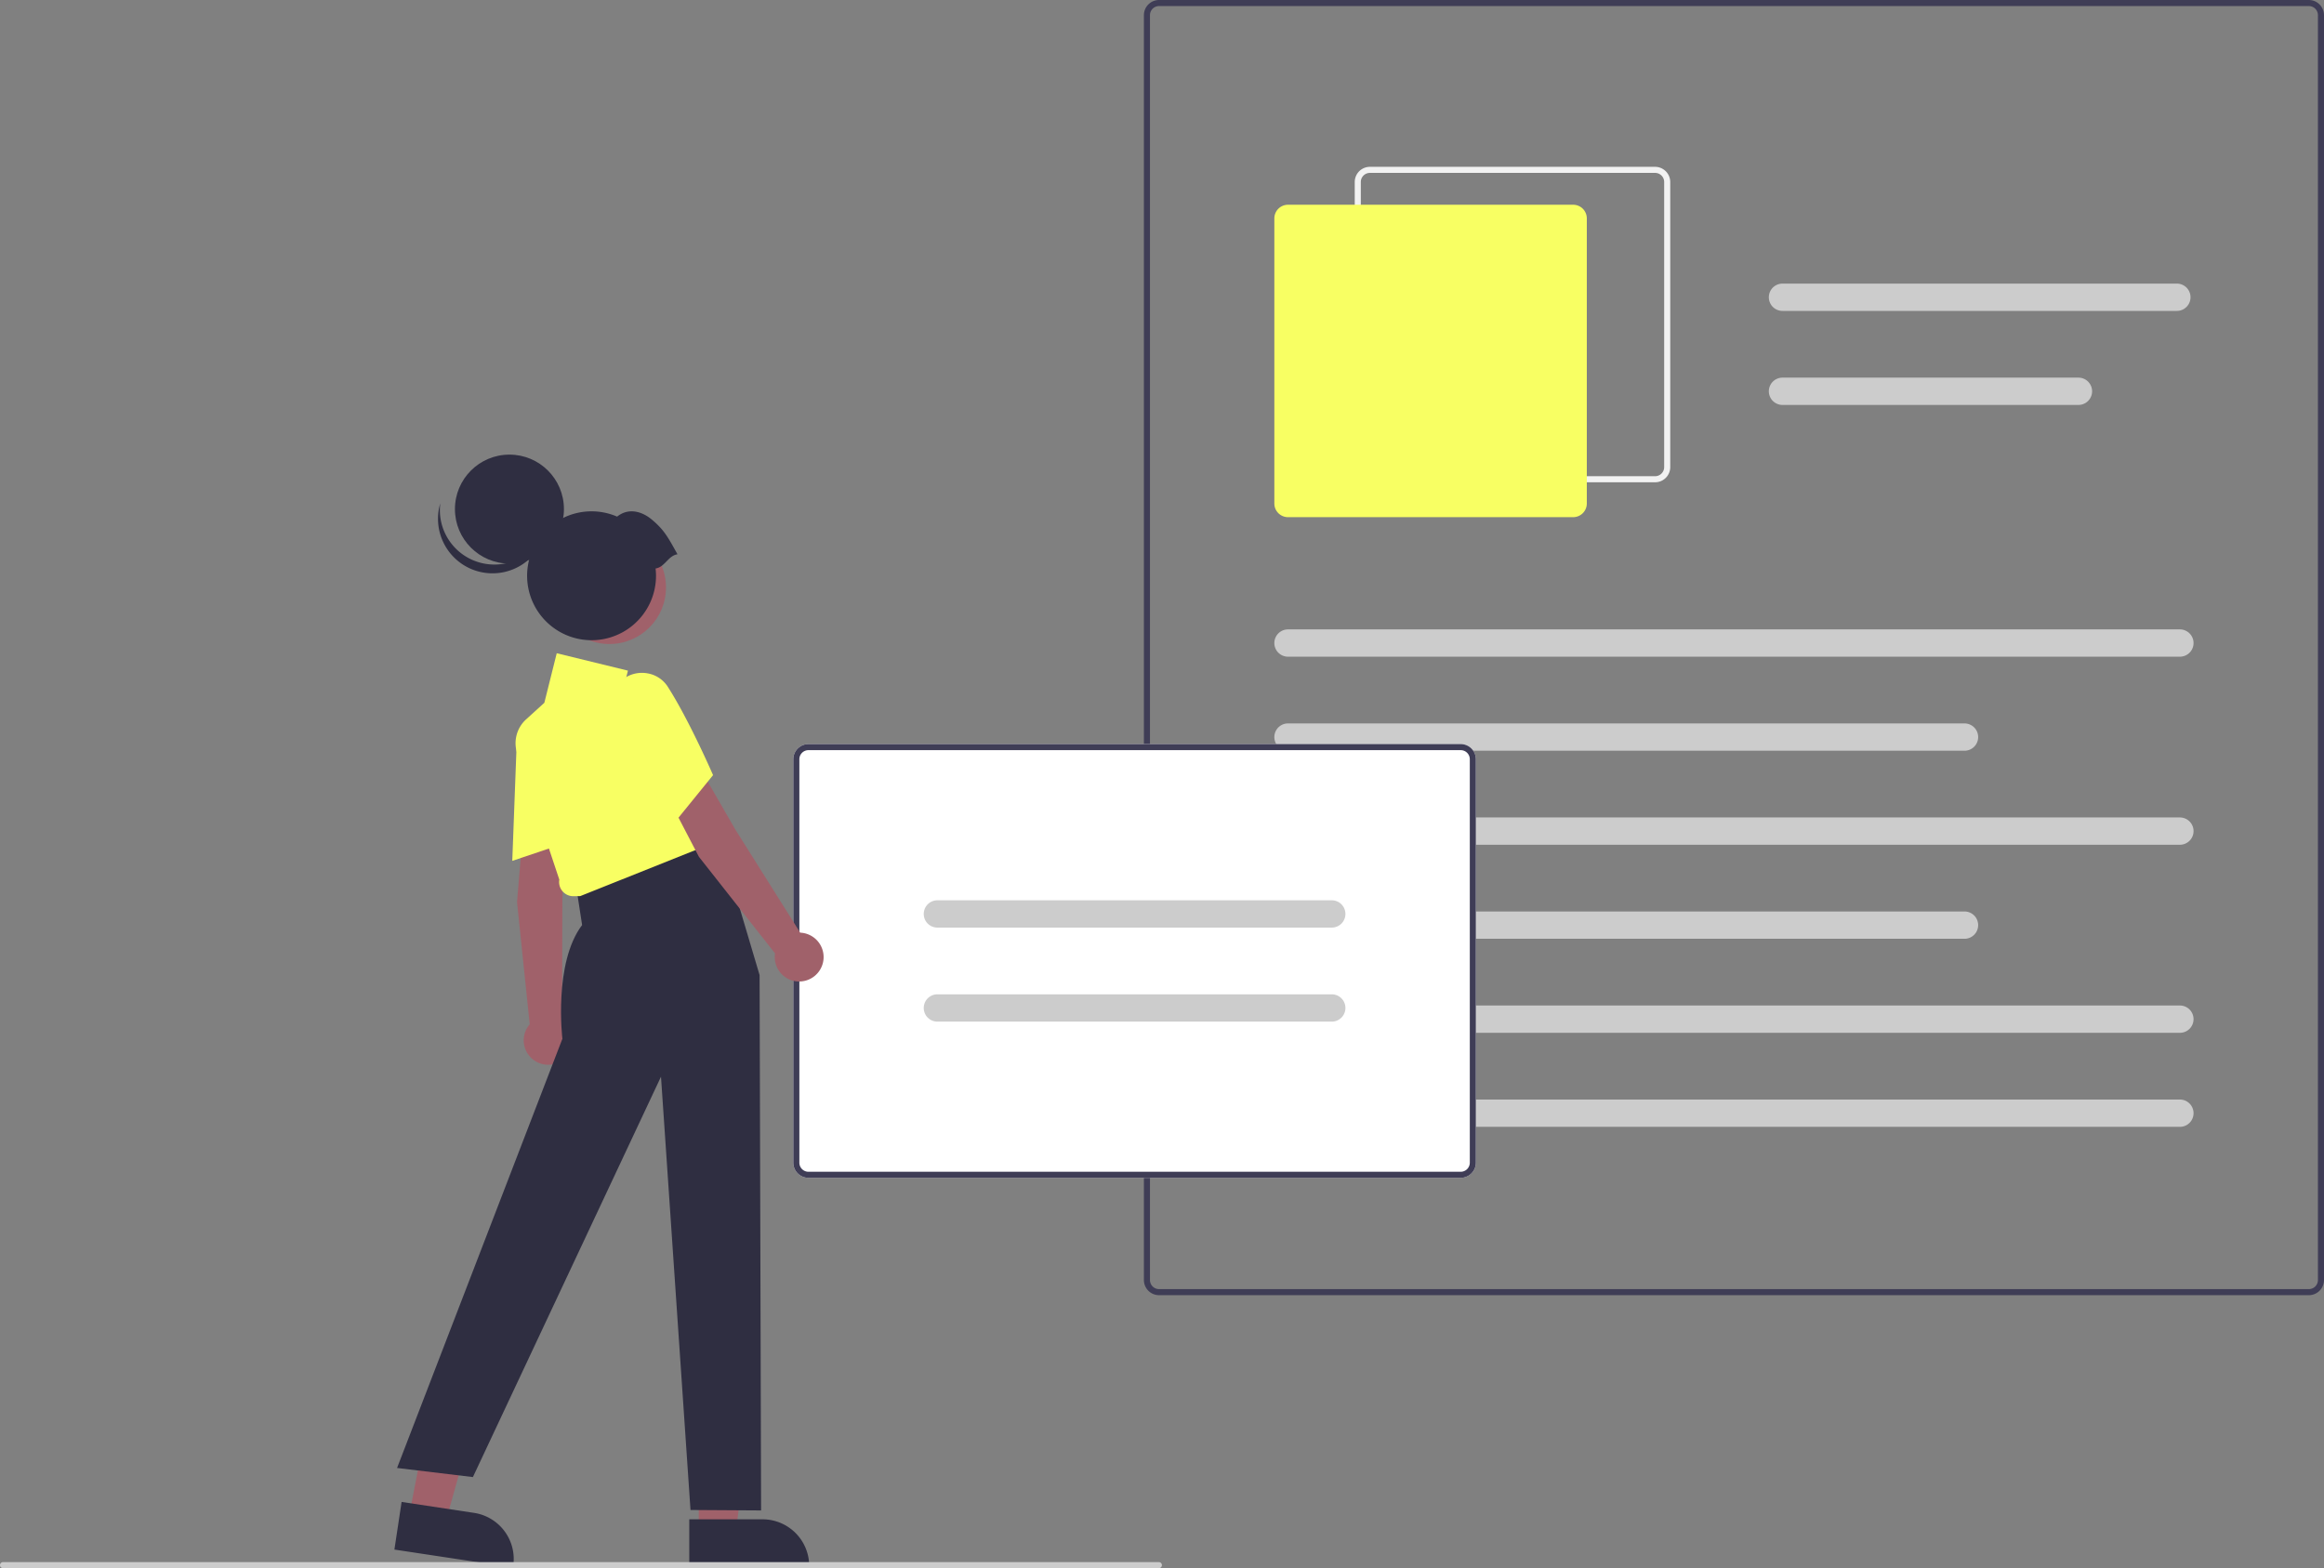 <svg id="a56d29c8-f85f-4cea-95e3-9a084c8a58d1" data-name="Layer 1" xmlns="http://www.w3.org/2000/svg" width="766.067" height="517" viewBox="0 0 766.067 517"><rect x="0" y="0" width="766.067" height="517" fill="#808080" stroke="none"/><path d="M978.033,618.5h-379a5.006,5.006,0,0,1-5-5v-417a5.006,5.006,0,0,1,5-5h379a5.006,5.006,0,0,1,5,5v417A5.006,5.006,0,0,1,978.033,618.5Zm-379-425a3.003,3.003,0,0,0-3,3v417a3.003,3.003,0,0,0,3,3h379a3.003,3.003,0,0,0,3-3v-417a3.003,3.003,0,0,0-3-3Z" transform="translate(-216.967 -191.5)" fill="#3f3d56"/><path d="M762.533,350.5h-94a5.006,5.006,0,0,1-5-5v-94a5.006,5.006,0,0,1,5-5h94a5.006,5.006,0,0,1,5,5v94A5.006,5.006,0,0,1,762.533,350.5Zm-94-102a3.003,3.003,0,0,0-3,3v94a3.003,3.003,0,0,0,3,3h94a3.003,3.003,0,0,0,3-3v-94a3.003,3.003,0,0,0-3-3Z" transform="translate(-216.967 -191.5)" fill="#f2f2f2"/><path d="M735.533,362h-94a4.505,4.505,0,0,1-4.5-4.5v-94a4.505,4.505,0,0,1,4.5-4.5h94a4.505,4.505,0,0,1,4.5,4.5v94A4.505,4.505,0,0,1,735.533,362Z" transform="translate(-216.967 -191.5)" fill="#f8ff63"/><path d="M935.533,408h-294a4.5,4.5,0,0,1,0-9h294a4.5,4.5,0,1,1,0,9Z" transform="translate(-216.967 -191.5)" fill="#ccc"/><path d="M864.533,439h-223a4.5,4.5,0,0,1,0-9h223a4.5,4.5,0,1,1,0,9Z" transform="translate(-216.967 -191.5)" fill="#ccc"/><path d="M934.533,294h-130a4.5,4.5,0,0,1,0-9h130a4.5,4.5,0,1,1,0,9Z" transform="translate(-216.967 -191.5)" fill="#ccc"/><path d="M902.09,325h-97.556a4.5,4.5,0,0,1,0-9h97.556a4.5,4.5,0,0,1,0,9Z" transform="translate(-216.967 -191.5)" fill="#ccc"/><path d="M935.533,470h-294a4.5,4.5,0,0,1,0-9h294a4.5,4.5,0,1,1,0,9Z" transform="translate(-216.967 -191.5)" fill="#ccc"/><path d="M864.533,501h-223a4.5,4.5,0,0,1,0-9h223a4.5,4.5,0,1,1,0,9Z" transform="translate(-216.967 -191.5)" fill="#ccc"/><path d="M935.533,532h-294a4.5,4.5,0,0,1,0-9h294a4.5,4.5,0,1,1,0,9Z" transform="translate(-216.967 -191.5)" fill="#ccc"/><path d="M935.533,563h-294a4.5,4.5,0,0,1,0-9h294a4.5,4.5,0,1,1,0,9Z" transform="translate(-216.967 -191.5)" fill="#ccc"/><path d="M698.463,579.811h-215a5.006,5.006,0,0,1-5-5v-133a5.006,5.006,0,0,1,5-5h215a5.006,5.006,0,0,1,5,5v133A5.006,5.006,0,0,1,698.463,579.811Z" transform="translate(-216.967 -191.5)" fill="#fff"/><path d="M698.463,579.811h-215a5.006,5.006,0,0,1-5-5v-133a5.006,5.006,0,0,1,5-5h215a5.006,5.006,0,0,1,5,5v133A5.006,5.006,0,0,1,698.463,579.811Zm-215-141a3.003,3.003,0,0,0-3,3v133a3.003,3.003,0,0,0,3,3h215a3.003,3.003,0,0,0,3-3v-133a3.003,3.003,0,0,0-3-3Z" transform="translate(-216.967 -191.5)" fill="#3f3d56"/><path d="M655.963,497.311h-130a4.5,4.5,0,0,1,0-9h130a4.5,4.5,0,0,1,0,9Z" transform="translate(-216.967 -191.5)" fill="#ccc"/><path d="M655.963,528.311h-130a4.5,4.5,0,0,1,0-9h130a4.5,4.5,0,0,1,0,9Z" transform="translate(-216.967 -191.5)" fill="#ccc"/><polygon points="230.335 504.891 242.595 504.891 248.427 457.603 230.333 457.604 230.335 504.891" fill="#a0616a"/><path d="M444.174,692.389l24.144-.001h.001a15.387,15.387,0,0,1,15.386,15.386v.5l-39.531.001Z" transform="translate(-216.967 -191.5)" fill="#2f2e41"/><polygon points="134.876 499.584 146.998 501.416 159.834 455.532 143.943 452.828 134.876 499.584" fill="#a0616a"/><path d="M349.349,686.659l23.873,3.608.001 0a15.387,15.387,0,0,1,12.914,17.513l-.075.494-39.087-5.908Z" transform="translate(-216.967 -191.5)" fill="#2f2e41"/><path d="M389.643,462.043l13.612,3.567-.906,22.069-.112,40.182a8.053,8.053,0,1,1-10.657,1.339l-4.183-40.329Z" transform="translate(-216.967 -191.5)" fill="#a0616a"/><path d="M387.273,436.765a11.112,11.112,0,0,1,6.869-9.882,10.389,10.389,0,0,1,11.245,1.809,9.905,9.905,0,0,1,3.302,7.66c.036,12.929-2.883,31.773-2.912,31.962l-.047.3-19.897,6.7Z" transform="translate(-216.967 -191.5)" fill="#f8ff63"/><path d="M422.85,473.465l30.433-7.878,14.067,47.378.5,176.5-23.272-.146-9.728-142.854-62,132-25-3,54.5-141.5s-3-25,6.5-37.5l-2-13Z" transform="translate(-216.967 -191.5)" fill="#2f2e41"/><path d="M402.329,485.252a4.663,4.663,0,0,1-.995-3.751l-13.881-41.645a10.595,10.595,0,0,1,2.922-11.183l6.026-5.478,4.084-16.335,23.471,5.737-1.934,7.735,10.623-1.931,22.374,49.832-46.768,18.693-2.303.036A4.662,4.662,0,0,1,402.329,485.252Z" transform="translate(-216.967 -191.5)" fill="#f8ff63"/><path d="M434.907,450.091l13.411-4.262,11.031,19.136L480.733,498.984a8.053,8.053,0,1,1-8.291,6.828l-25.092-31.848Z" transform="translate(-216.967 -191.5)" fill="#a0616a"/><path d="M419.392,429.992a11.111,11.111,0,0,1,.523-12.022,10.394,10.394,0,0,1,10.471-4.482,9.905,9.905,0,0,1,6.885,4.709c6.941,10.907,14.547,28.395,14.623,28.569l.121.278L438.781,463.342Z" transform="translate(-216.967 -191.5)" fill="#f8ff63"/><circle cx="200.884" cy="193.673" r="18.649" fill="#a0616a"/><circle cx="167.928" cy="167.843" r="17.964" fill="#2f2e41"/><path d="M369.4,374.218a17.965,17.965,0,0,0,27.741-9.432,17.965,17.965,0,1,1-35.042-7.367A17.958,17.958,0,0,0,369.4,374.218Z" transform="translate(-216.967 -191.5)" fill="#2f2e41"/><path d="M440.292,374.238c-3.136-5.614-4.336-7.96-8.379-11.374-3.576-3.019-7.974-3.906-11.521-1.045A21.245,21.245,0,1,0,433.21,381.32a21.421,21.421,0,0,0-.145-2.402C436.149,378.485,437.209,374.671,440.292,374.238Z" transform="translate(-216.967 -191.5)" fill="#2f2e41"/><path d="M598.967,708.5h-381a1,1,0,0,1,0-2h381a1,1,0,0,1,0,2Z" transform="translate(-216.967 -191.5)" fill="#ccc"/></svg>